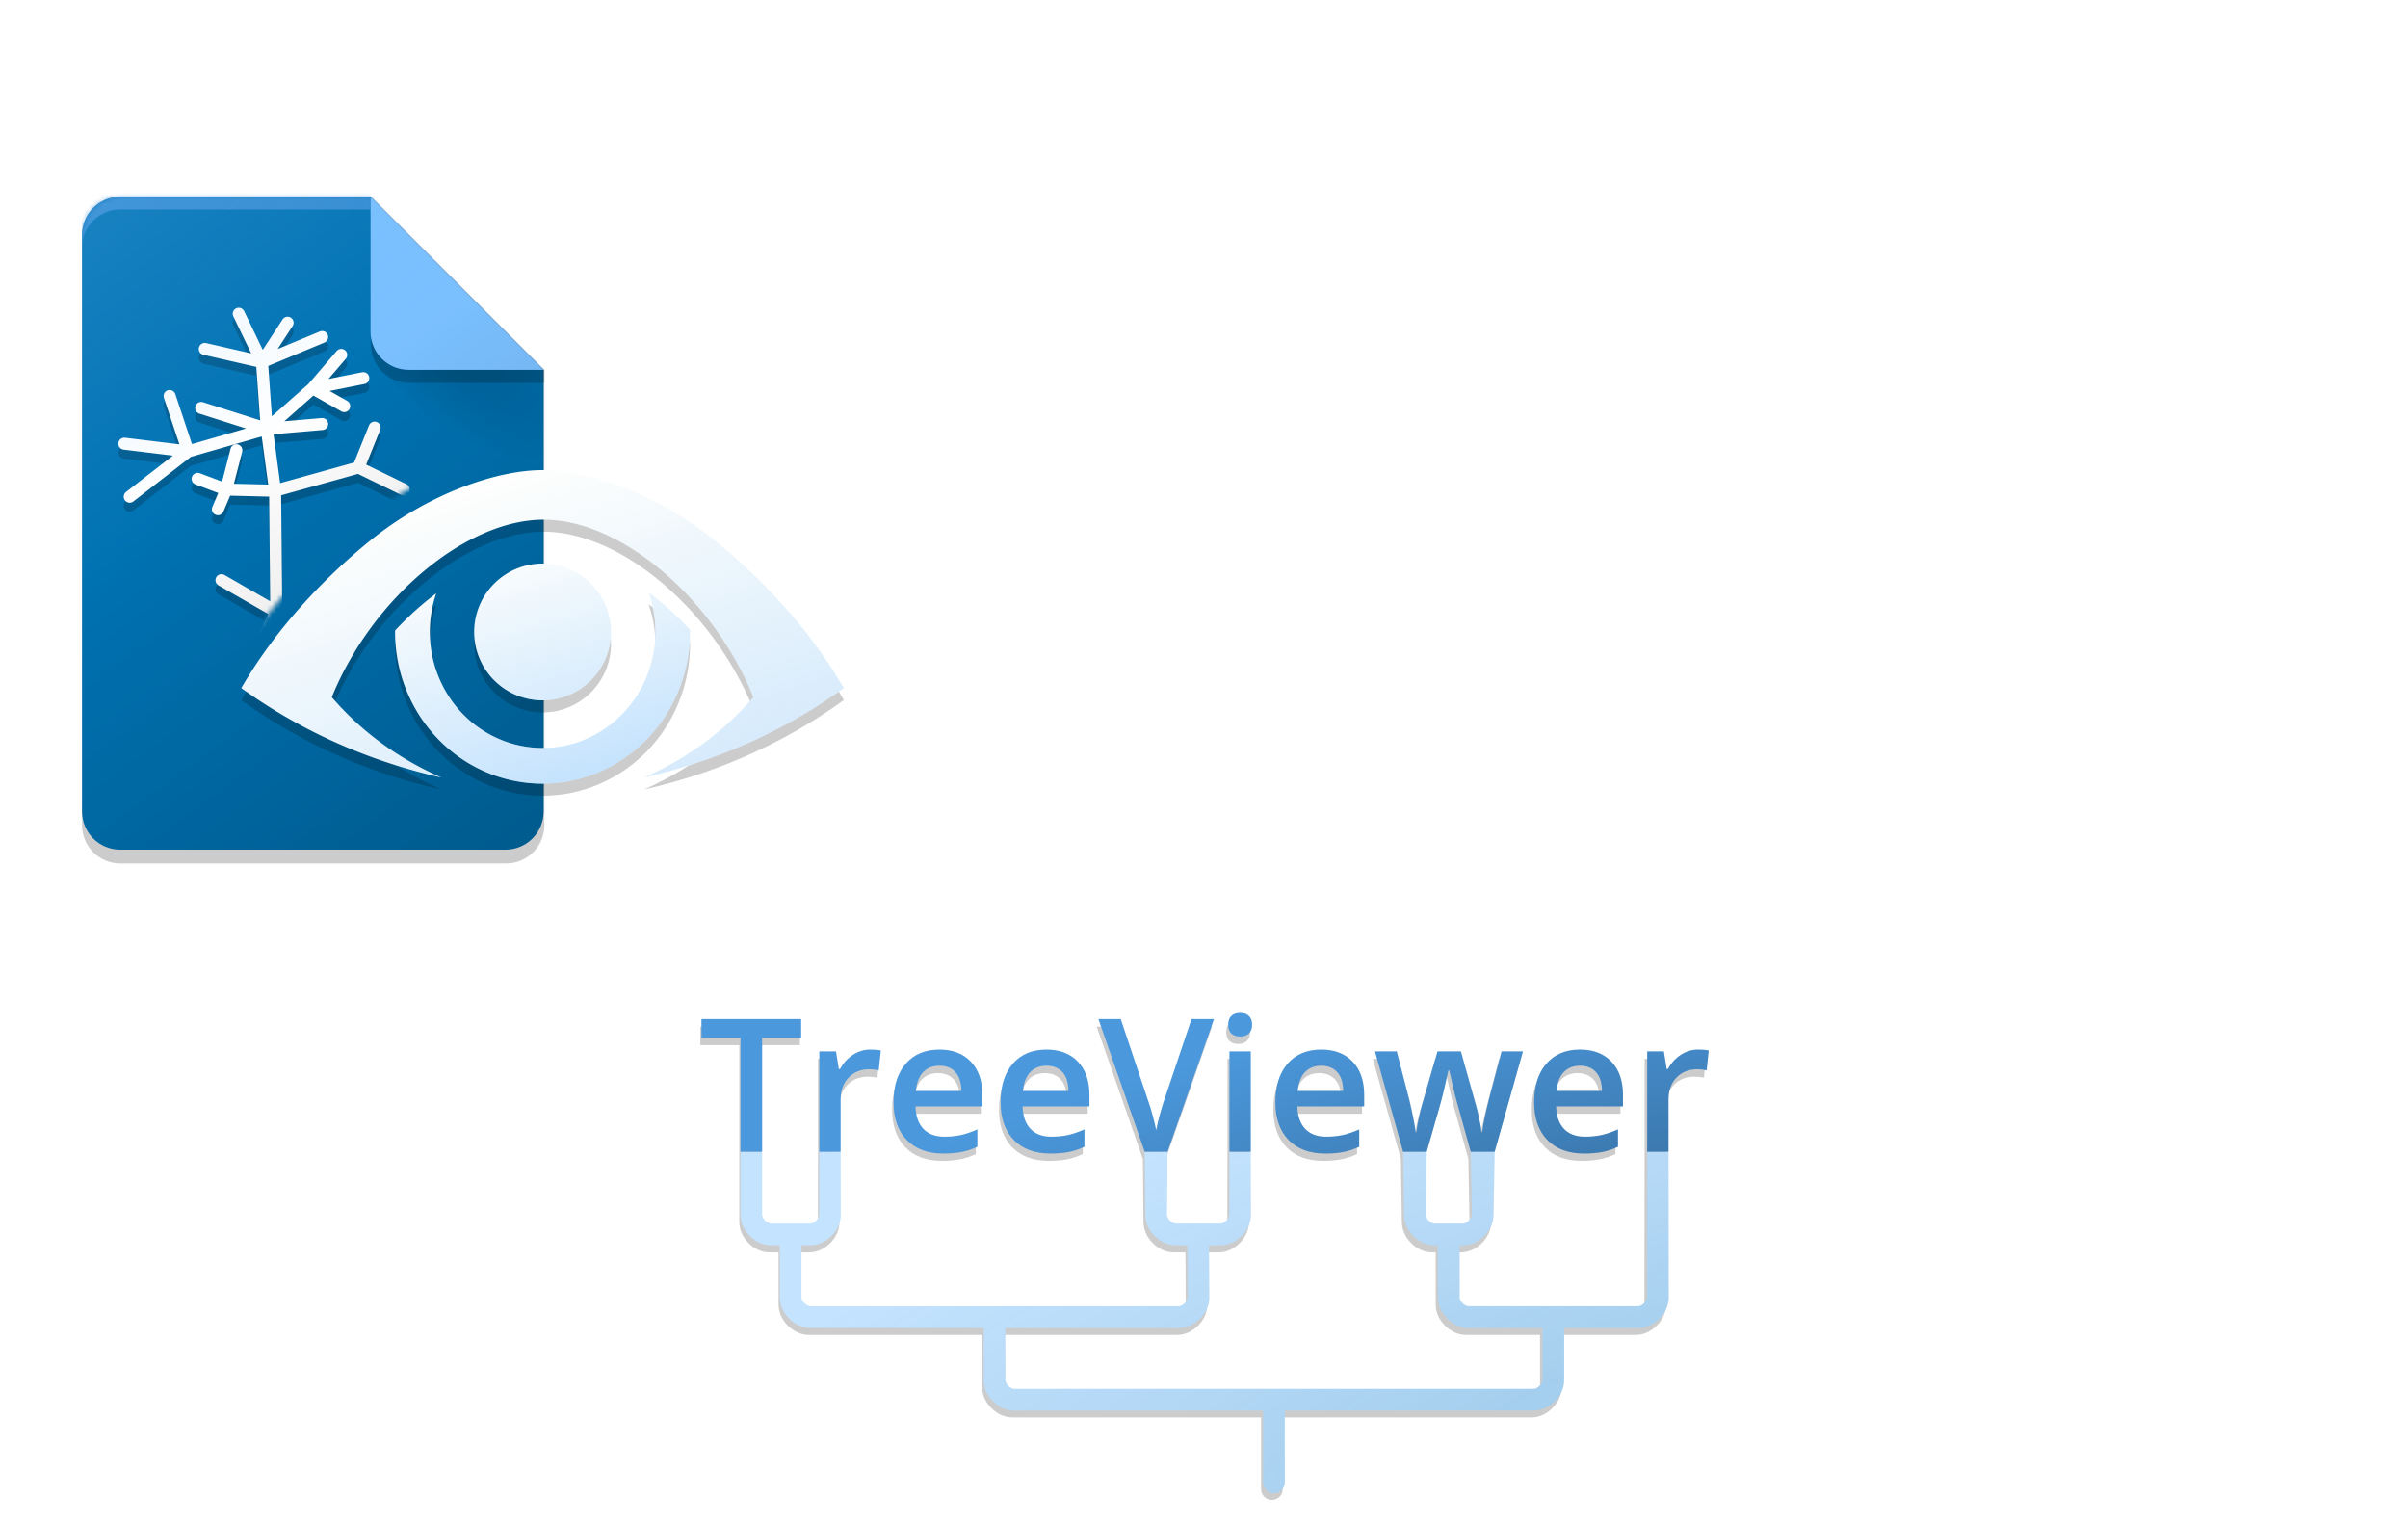 <?xml version="1.0" encoding="UTF-8" standalone="no"?>
<svg
   xmlns:dc="http://purl.org/dc/elements/1.1/"
   xmlns:cc="http://creativecommons.org/ns#"
   xmlns:rdf="http://www.w3.org/1999/02/22-rdf-syntax-ns#"
   xmlns:svg="http://www.w3.org/2000/svg"
   xmlns="http://www.w3.org/2000/svg"
   xmlns:xlink="http://www.w3.org/1999/xlink"
   xmlns:sodipodi="http://sodipodi.sourceforge.net/DTD/sodipodi-0.dtd"
   xmlns:inkscape="http://www.inkscape.org/namespaces/inkscape"
   inkscape:export-ydpi="37.799999"
   inkscape:export-xdpi="37.799999"
   inkscape:export-filename="G:\OneDrive - University of Bristol\Projects\TreeViewer\Installers\Win-x64\TreeViewerBanner.png"
   sodipodi:docname="TreeViewerBanner.svg"
   inkscape:version="1.0 (4035a4fb49, 2020-05-01)"
   id="svg8"
   version="1.1"
   viewBox="0 0 331.275 209.651"
   height="209.651mm"
   width="331.275mm">
  <defs
     id="defs2">
    <filter
       height="1.098"
       y="-0.049"
       width="1.014"
       x="-0.007"
       id="filter1239"
       style="color-interpolation-filters:sRGB"
       inkscape:collect="always">
      <feGaussianBlur
         id="feGaussianBlur1241"
         stdDeviation="0.801"
         inkscape:collect="always" />
    </filter>
    <filter
       height="1.045"
       y="-0.022"
       width="1.016"
       x="-0.008"
       id="filter1235"
       style="color-interpolation-filters:sRGB"
       inkscape:collect="always">
      <feGaussianBlur
         id="feGaussianBlur1237"
         stdDeviation="0.886"
         inkscape:collect="always" />
    </filter>
    <radialGradient
       r="531.414"
       fy="-615.004"
       fx="1562.021"
       cy="-615.004"
       cx="1562.021"
       gradientTransform="matrix(-0.225,-0.839,2.412,-0.646,3627.768,1405.116)"
       gradientUnits="userSpaceOnUse"
       id="radialGradient1315"
       xlink:href="#linearGradient1191-1"
       inkscape:collect="always" />
    <linearGradient
       id="linearGradient1191-1"
       inkscape:collect="always">
      <stop
         id="stop1187"
         offset="0"
         style="stop-color:#00639b;stop-opacity:0.2" />
      <stop
         id="stop1189"
         offset="1"
         style="stop-color:#00639b;stop-opacity:0" />
    </linearGradient>
    <radialGradient
       r="531.414"
       fy="-615.004"
       fx="1562.021"
       cy="-615.004"
       cx="1562.021"
       gradientTransform="matrix(-0.174,-0.933,2.835,-0.528,3808.122,1624.962)"
       gradientUnits="userSpaceOnUse"
       id="radialGradient1317"
       xlink:href="#linearGradient1191"
       inkscape:collect="always" />
    <linearGradient
       inkscape:collect="always"
       id="linearGradient1191">
      <stop
         style="stop-color:#000000;stop-opacity:0.5"
         offset="0"
         id="stop1213" />
      <stop
         style="stop-color:#000000;stop-opacity:0;"
         offset="1"
         id="stop1215" />
    </linearGradient>
    <filter
       height="1.02"
       y="-0.01"
       width="1.029"
       x="-0.015"
       id="filter1251"
       style="color-interpolation-filters:sRGB"
       inkscape:collect="always">
      <feGaussianBlur
         id="feGaussianBlur1253"
         stdDeviation="2.21"
         inkscape:collect="always" />
    </filter>
    <mask
       maskUnits="userSpaceOnUse"
       id="mask1132">
      <path
         style="fill:#ffffff;fill-opacity:1;stroke:none;stroke-width:0.1;stroke-linecap:round;stroke-miterlimit:4;stroke-dasharray:none;stroke-opacity:1"
         d="m 73.27,119.622 v 2.646 2.646 c -16.183,-3.677 -32.483,-5.496 -45.583,-14.928 -1.306,-0.911 -0.251,-6.101 -0.251,-6.101 0,0 0.866,-1.853 1.904,-3.915 C 36.979,86.786 47.593,75.736 57.59,67.617 70.337,57.263 85.49,52.062 95.561,52.062 c 0.072,0 0.146,0.003 0.218,0.004 V 35.917 L 59.862,0 H 7.938 C 3.54,0 0,3.54 0,7.938 v 119.592 c 0,4.397 3.54,7.938 7.938,7.938 h 79.904 c 4.397,0 7.938,-3.54 7.938,-7.938 v -1.255 c -0.073,5.3e-4 -0.145,0.001 -0.218,0.001 -7.922,2.3e-4 -15.181,-2.922 -20.813,-7.777"
         id="path1134"
         sodipodi:nodetypes="ccccccsscccssssssccc" />
    </mask>
    <filter
       height="1.022"
       y="-0.011"
       width="1.026"
       x="-0.013"
       id="filter1247"
       style="color-interpolation-filters:sRGB"
       inkscape:collect="always">
      <feGaussianBlur
         id="feGaussianBlur1249"
         stdDeviation="0.381"
         inkscape:collect="always" />
    </filter>
    <mask
       maskUnits="userSpaceOnUse"
       id="mask1136">
      <path
         sodipodi:nodetypes="ccccccsscccssssssccc"
         id="path1138"
         d="m 73.27,119.622 v 2.646 2.646 c -16.183,-3.677 -32.483,-5.496 -45.583,-14.928 -1.306,-0.911 -0.251,-6.101 -0.251,-6.101 0,0 0.866,-1.853 1.904,-3.915 C 36.979,86.786 47.593,75.736 57.59,67.617 70.337,57.263 85.49,52.062 95.561,52.062 c 0.072,0 0.146,0.003 0.218,0.004 V 35.917 L 59.862,0 H 7.938 C 3.54,0 0,3.54 0,7.938 v 119.592 c 0,4.397 3.54,7.938 7.938,7.938 h 79.904 c 4.397,0 7.938,-3.54 7.938,-7.938 v -1.255 c -0.073,5.3e-4 -0.145,0.001 -0.218,0.001 -7.922,2.3e-4 -15.181,-2.922 -20.813,-7.777"
         style="fill:#ffffff;fill-opacity:1;stroke:none;stroke-width:0.1;stroke-linecap:round;stroke-miterlimit:4;stroke-dasharray:none;stroke-opacity:1" />
    </mask>
    <radialGradient
       inkscape:collect="always"
       xlink:href="#linearGradient897"
       id="radialGradient907"
       gradientUnits="userSpaceOnUse"
       gradientTransform="matrix(1.621,1.621,-0.697,0.697,-25.482,-113.249)"
       cx="72.267"
       cy="27.698"
       fx="72.267"
       fy="27.698"
       r="17.959" />
    <linearGradient
       inkscape:collect="always"
       id="linearGradient897">
      <stop
         style="stop-color:#000000;stop-opacity:0.2"
         offset="0"
         id="stop893" />
      <stop
         style="stop-color:#000000;stop-opacity:0"
         offset="1"
         id="stop895" />
    </linearGradient>
    <clipPath
       id="clipPath1273"
       clipPathUnits="userSpaceOnUse">
      <path
         id="path1275"
         style="fill:#ffffff;fill-opacity:1;stroke:none;stroke-width:0.964;stroke-linecap:round;stroke-opacity:1"
         d="m 362,135.75 v 346.25 c 0,16.62 -13.38,30 -30,30 H 30 C 13.38,512 -5.9127449e-7,498.62 -5.9127449e-7,482 V 30 C -5.9127449e-7,13.38 13.38,1.7730124e-5 30,1.7730124e-5 h 196.25 z"
         sodipodi:nodetypes="csssssscc" />
    </clipPath>
    <filter
       height="1.093"
       y="-0.046"
       width="1.1"
       x="-0.05"
       id="filter1263"
       style="color-interpolation-filters:sRGB"
       inkscape:collect="always">
      <feGaussianBlur
         id="feGaussianBlur1265"
         stdDeviation="2.815"
         inkscape:collect="always" />
    </filter>
    <mask
       id="mask1303"
       maskUnits="userSpaceOnUse">
      <path
         id="path1305"
         style="fill:#ffffff;fill-opacity:1;stroke:none;stroke-width:0.964;stroke-linecap:round;stroke-opacity:1"
         d="m 95.779,35.917 v 91.612 c 0,4.397 -3.54,7.938 -7.938,7.938 H 7.937 c -4.397,0 -7.937,-3.54 -7.937,-7.938 V 7.938 C -1.5644137e-7,3.54 3.54,4.6910952e-6 7.937,4.6910952e-6 H 59.862 Z"
         sodipodi:nodetypes="csssssscc" />
    </mask>
    <filter
       height="1.225"
       y="-0.113"
       width="1.061"
       x="-0.031"
       id="filter1297"
       style="color-interpolation-filters:sRGB"
       inkscape:collect="always">
      <feGaussianBlur
         id="feGaussianBlur1299"
         stdDeviation="0.761"
         inkscape:collect="always" />
    </filter>
    <linearGradient
       inkscape:collect="always"
       xlink:href="#linearGradient897"
       id="linearGradient874"
       x1="92.604"
       y1="133.879"
       x2="33.224"
       y2="52.803"
       gradientUnits="userSpaceOnUse" />
    <linearGradient
       y2="52.047"
       x2="39.461"
       y1="1.965"
       x1="2.835"
       gradientUnits="userSpaceOnUse"
       id="linearGradient1465"
       xlink:href="#linearGradient884"
       inkscape:collect="always" />
    <linearGradient
       id="linearGradient884"
       inkscape:collect="always">
      <stop
         id="stop880"
         offset="0"
         style="stop-color:#79bffe;stop-opacity:0.2" />
      <stop
         id="stop882"
         offset="1"
         style="stop-color:#77bcf9;stop-opacity:0" />
    </linearGradient>
    <filter
       height="1.079"
       y="-0.039"
       width="1.041"
       x="-0.021"
       id="filter1285"
       style="color-interpolation-filters:sRGB"
       inkscape:collect="always">
      <feGaussianBlur
         id="feGaussianBlur1287"
         stdDeviation="1.133"
         inkscape:collect="always" />
    </filter>
    <linearGradient
       inkscape:collect="always"
       xlink:href="#linearGradient1072"
       id="linearGradient1074"
       x1="104.949"
       y1="128.232"
       x2="81.111"
       y2="55.173"
       gradientUnits="userSpaceOnUse" />
    <linearGradient
       inkscape:collect="always"
       id="linearGradient1072">
      <stop
         style="stop-color:#77bbf9;stop-opacity:0.3"
         offset="0"
         id="stop1068" />
      <stop
         style="stop-color:#79befc;stop-opacity:0"
         offset="1"
         id="stop1070" />
    </linearGradient>
    <linearGradient
       inkscape:collect="always"
       xlink:href="#linearGradient1082"
       id="linearGradient1148"
       gradientUnits="userSpaceOnUse"
       x1="104.803"
       y1="130.932"
       x2="87.129"
       y2="69.599" />
    <linearGradient
       inkscape:collect="always"
       id="linearGradient1082">
      <stop
         style="stop-color:#78bdfb;stop-opacity:0.5"
         offset="0"
         id="stop1078" />
      <stop
         style="stop-color:#7ac0ff;stop-opacity:0"
         offset="1"
         id="stop1080" />
    </linearGradient>
  </defs>
  <sodipodi:namedview
     inkscape:snap-page="true"
     inkscape:window-maximized="1"
     inkscape:window-y="-8"
     inkscape:window-x="-8"
     inkscape:window-height="1377"
     inkscape:window-width="2560"
     showgrid="false"
     inkscape:document-rotation="0"
     inkscape:current-layer="layer1"
     inkscape:document-units="mm"
     inkscape:cy="351.74637"
     inkscape:cx="704.9803"
     inkscape:zoom="0.98994949"
     inkscape:pageshadow="2"
     inkscape:pageopacity="0.0"
     borderopacity="1.0"
     bordercolor="#666666"
     pagecolor="#ffffff"
     id="base" />
  <g
     transform="translate(52.245,-150.687)"
     id="layer1"
     inkscape:groupmode="layer"
     inkscape:label="Livello 1">
    <rect
       y="150.687"
       x="-52.245"
       height="209.651"
       width="331.275"
       id="rect1030"
       style="opacity:1;fill:#ffffff;fill-opacity:1;stroke:none;stroke-width:3;stroke-linecap:round;stroke-linejoin:round" />
    <g
       mask="none"
       transform="matrix(0.492,0,0,0.492,-53.379,283.937)"
       id="g1313"
       style="stroke-width:1.031">
      <path
         d="m 348.552,14.451 c -1.081,0 -1.917,0.287 -2.508,0.861 -0.574,0.574 -0.861,1.393 -0.861,2.457 0,1.013 0.287,1.815 0.861,2.407 0.591,0.574 1.427,0.861 2.508,0.861 1.047,0 1.858,-0.287 2.432,-0.861 0.591,-0.591 0.887,-1.393 0.887,-2.407 0,-1.064 -0.296,-1.883 -0.887,-2.457 -0.574,-0.574 -1.385,-0.861 -2.432,-0.861 z M 198.133,16.174 v 5.193 h 10.893 v 31.842 h 6.054 V 21.367 h 10.893 v -5.193 z m 110.826,0 12.919,37.035 h 6.384 l 12.97,-37.035 h -6.282 l -7.726,22.925 c -0.287,0.811 -0.659,2.06 -1.115,3.749 -0.456,1.689 -0.794,3.175 -1.013,4.458 -0.135,-0.844 -0.431,-2.128 -0.887,-3.85 -0.456,-1.739 -0.887,-3.158 -1.292,-4.256 l -7.726,-23.026 z m -63.709,8.512 c -1.723,0 -3.335,0.49 -4.838,1.469 -1.486,0.979 -2.694,2.305 -3.623,3.977 h -0.304 l -0.785,-4.94 h -4.661 v 28.017 h 5.953 V 38.567 c 0,-2.483 0.735,-4.5 2.204,-6.054 1.486,-1.554 3.42,-2.331 5.801,-2.331 0.912,0 1.79,0.101 2.634,0.304 l 0.582,-5.547 c -0.777,-0.169 -1.765,-0.253 -2.964,-0.253 z m 19.328,0 c -3.986,0 -7.118,1.309 -9.398,3.926 -2.28,2.618 -3.42,6.214 -3.42,10.791 0,4.458 1.224,7.962 3.673,10.513 2.466,2.533 5.877,3.8 10.234,3.8 1.908,0 3.606,-0.143 5.092,-0.43 1.486,-0.287 2.955,-0.777 4.407,-1.469 v -4.838 c -1.638,0.726 -3.175,1.25 -4.61,1.57 -1.419,0.304 -2.956,0.456 -4.611,0.456 -2.516,0 -4.467,-0.726 -5.852,-2.179 -1.385,-1.469 -2.119,-3.563 -2.203,-6.282 h 18.669 v -3.217 c 0,-3.935 -1.072,-7.025 -3.217,-9.271 -2.145,-2.246 -5.066,-3.369 -8.765,-3.369 z m 29.891,0 c -3.986,0 -7.118,1.309 -9.398,3.926 -2.28,2.618 -3.42,6.214 -3.42,10.791 0,4.458 1.224,7.962 3.673,10.513 2.466,2.533 5.877,3.8 10.234,3.8 1.908,0 3.606,-0.143 5.092,-0.43 1.486,-0.287 2.955,-0.777 4.407,-1.469 v -4.838 c -1.638,0.726 -3.175,1.25 -4.61,1.57 -1.419,0.304 -2.956,0.456 -4.611,0.456 -2.516,0 -4.467,-0.726 -5.851,-2.179 -1.385,-1.469 -2.12,-3.563 -2.204,-6.282 h 18.67 v -3.217 c 0,-3.935 -1.073,-7.025 -3.217,-9.271 -2.145,-2.246 -5.066,-3.369 -8.765,-3.369 z m 76.704,0 c -3.986,0 -7.118,1.309 -9.398,3.926 -2.28,2.618 -3.42,6.214 -3.42,10.791 0,4.458 1.224,7.962 3.673,10.513 2.466,2.533 5.877,3.8 10.234,3.8 1.908,0 3.606,-0.143 5.092,-0.43 1.486,-0.287 2.955,-0.777 4.407,-1.469 v -4.838 c -1.638,0.726 -3.175,1.25 -4.61,1.57 -1.419,0.304 -2.956,0.456 -4.611,0.456 -2.516,0 -4.467,-0.726 -5.852,-2.179 -1.385,-1.469 -2.119,-3.563 -2.203,-6.282 h 18.669 v -3.217 c 0,-3.935 -1.072,-7.025 -3.217,-9.271 -2.145,-2.246 -5.066,-3.369 -8.765,-3.369 z m 72.246,0 c -3.986,0 -7.118,1.309 -9.398,3.926 -2.28,2.618 -3.42,6.214 -3.42,10.791 0,4.458 1.224,7.962 3.673,10.513 2.466,2.533 5.877,3.8 10.234,3.8 1.908,0 3.606,-0.143 5.092,-0.43 1.486,-0.287 2.956,-0.777 4.408,-1.469 v -4.838 c -1.638,0.726 -3.175,1.25 -4.611,1.57 -1.419,0.304 -2.956,0.456 -4.611,0.456 -2.516,0 -4.467,-0.726 -5.851,-2.179 -1.385,-1.469 -2.12,-3.563 -2.204,-6.282 h 18.67 v -3.217 c 0,-3.935 -1.073,-7.025 -3.217,-9.271 -2.145,-2.246 -5.066,-3.369 -8.765,-3.369 z m 32.957,0 c -1.723,0 -3.335,0.49 -4.838,1.469 -1.486,0.979 -2.694,2.305 -3.623,3.977 h -0.304 l -0.785,-4.94 h -4.661 v 28.017 h 5.953 V 38.567 c 0,-2.483 0.734,-4.5 2.203,-6.054 1.486,-1.554 3.42,-2.331 5.801,-2.331 0.912,0 1.79,0.101 2.634,0.304 l 0.582,-5.547 c -0.777,-0.169 -1.765,-0.253 -2.964,-0.253 z m -130.838,0.506 v 28.017 h 5.953 V 25.192 Z m 40.632,0 7.853,28.017 h 6.586 l 3.724,-13.02 c 0.574,-1.908 1.351,-5.143 2.331,-9.702 h 0.228 c 1.148,5.049 1.942,8.267 2.381,9.652 l 3.622,13.071 h 6.688 l 7.903,-28.017 h -5.978 l -3.623,13.806 c -0.929,3.732 -1.52,6.637 -1.773,8.714 h -0.203 c -0.068,-0.946 -0.296,-2.272 -0.684,-3.978 -0.372,-1.706 -0.684,-2.972 -0.937,-3.8 l -4.129,-14.743 h -6.536 l -4.256,14.743 c -0.253,0.794 -0.557,1.993 -0.912,3.597 -0.338,1.587 -0.591,2.998 -0.76,4.231 h -0.152 c -0.338,-2.432 -0.912,-5.354 -1.723,-8.765 L 392.249,25.192 Z m -121.592,4.002 c 1.891,0 3.377,0.599 4.458,1.798 1.081,1.182 1.638,2.931 1.672,5.244 h -12.717 c 0.22,-2.297 0.895,-4.045 2.026,-5.244 1.148,-1.199 2.669,-1.798 4.56,-1.798 z m 29.891,0 c 1.891,0 3.378,0.599 4.459,1.798 1.081,1.182 1.638,2.931 1.672,5.244 h -12.717 c 0.22,-2.297 0.895,-4.045 2.027,-5.244 1.148,-1.199 2.668,-1.798 4.559,-1.798 z m 76.704,0 c 1.891,0 3.377,0.599 4.458,1.798 1.081,1.182 1.638,2.931 1.672,5.244 h -12.717 c 0.22,-2.297 0.895,-4.045 2.026,-5.244 1.148,-1.199 2.668,-1.798 4.56,-1.798 z m 72.246,0 c 1.891,0 3.378,0.599 4.459,1.798 1.081,1.182 1.638,2.931 1.672,5.244 h -12.717 c 0.22,-2.297 0.895,-4.045 2.027,-5.244 1.148,-1.199 2.668,-1.798 4.559,-1.798 z"
         style="font-style:normal;font-variant:normal;font-weight:600;font-stretch:normal;font-size:36.822px;line-height:1.25;font-family:'Open Sans';-inkscape-font-specification:'Open Sans Semi-Bold';fill:#000000;fill-opacity:0.2;stroke-width:1.337;filter:url(#filter1239)"
         id="path1231" />
      <path
         sodipodi:nodetypes="ccssscssscssscccccssscsssccssscssscsssccssssssccssscssscsssccssscsssccsssccssssssccsssccssssscssccccssssccc"
         d="m 209.026,53.209 v 17.584 0.002 c 5.3e-4,2.381 1.098,4.409 2.603,5.914 1.505,1.505 3.532,2.601 5.914,2.601 h 2.465 v 14.559 c 0,2.381 1.096,4.409 2.601,5.914 1.505,1.505 3.533,2.602 5.914,2.602 h 48.41 v 14.556 c 0,2.381 1.097,4.411 2.602,5.916 1.505,1.505 3.532,2.601 5.914,2.601 h 69.483 v 20.047 c -1.1e-4,1.672 1.355,3.027 3.027,3.027 1.672,1.2e-4 3.027,-1.355 3.027,-3.027 v -20.047 h 69.483 c 2.381,0 4.409,-1.096 5.914,-2.601 1.505,-1.505 2.603,-3.535 2.603,-5.916 V 102.384 h 20.664 c 2.382,0 4.411,-1.097 5.916,-2.602 1.505,-1.505 2.601,-3.534 2.601,-5.916 l -0.05,-40.658 h -5.953 l -0.051,40.658 c 0,0.364 -0.275,1.081 -0.828,1.635 -0.554,0.554 -1.271,0.83 -1.635,0.83 h -23.692 -23.692 c -0.364,0 -1.081,-0.276 -1.635,-0.83 -0.554,-0.554 -0.828,-1.272 -0.828,-1.635 V 79.31 h 0.944 c 2.381,0 4.409,-1.098 5.914,-2.603 1.505,-1.505 2.603,-3.532 2.603,-5.914 l 0.317,-17.584 h -6.688 l 0.317,17.584 c 0.007,0.363 -0.276,1.081 -0.83,1.635 -0.554,0.554 -1.269,0.828 -1.633,0.828 h -7.943 c -0.363,0 -1.079,-0.275 -1.633,-0.828 -0.554,-0.554 -0.83,-1.271 -0.83,-1.635 l 0.267,-17.584 h -6.586 l 0.267,17.584 c 0.036,2.381 1.096,4.409 2.601,5.914 1.505,1.505 3.533,2.603 5.914,2.603 h 0.945 v 14.557 c 0,2.382 1.096,4.411 2.601,5.916 1.505,1.505 3.534,2.602 5.916,2.602 h 20.664 v 14.556 c 0,0.364 -0.275,1.081 -0.828,1.635 -0.554,0.554 -1.271,0.828 -1.635,0.828 h -72.495 -0.015 -72.51 c -0.364,0 -1.079,-0.274 -1.633,-0.828 -0.554,-0.554 -0.83,-1.272 -0.83,-1.635 v -14.556 h 48.41 c 2.382,0 4.409,-1.097 5.914,-2.602 1.505,-1.505 2.601,-3.534 2.601,-5.916 2e-5,-0.005 2e-5,-0.01 0,-0.015 l -0.077,-14.541 h 3.191 c 2.382,0 4.409,-1.098 5.914,-2.603 1.505,-1.505 2.601,-3.532 2.601,-5.914 l -0.05,-17.584 h -5.953 l -0.049,17.584 c 0,0.364 -0.277,1.081 -0.83,1.635 -0.554,0.554 -1.269,0.828 -1.632,0.828 h -12.465 c -0.364,0 -1.081,-0.275 -1.635,-0.828 -0.554,-0.554 -0.83,-1.271 -0.83,-1.635 l 0.166,-17.584 h -6.384 l 0.165,17.584 c 0.022,2.381 1.097,4.409 2.602,5.914 1.505,1.505 3.534,2.603 5.916,2.603 h 3.221 l 0.077,14.557 c 0,0.364 -0.276,1.081 -0.83,1.635 -0.554,0.554 -1.27,0.83 -1.633,0.83 h -102.873 c -0.363,0 -1.079,-0.276 -1.633,-0.83 -0.554,-0.554 -0.83,-1.269 -0.83,-1.633 V 79.31 h 2.465 c 2.382,0 4.409,-1.096 5.914,-2.601 1.505,-1.505 2.604,-3.534 2.603,-5.916 l -0.051,-17.584 h -5.953 l -0.05,17.584 c 1e-5,0.363 -0.275,1.081 -0.828,1.635 -0.554,0.554 -1.27,0.828 -1.635,0.828 h -10.983 c -0.363,0 -1.079,-0.275 -1.632,-0.828 -0.554,-0.554 -0.83,-1.271 -0.83,-1.635 V 53.209 Z"
         style="color:#000000;font-style:normal;font-variant:normal;font-weight:normal;font-stretch:normal;font-size:medium;line-height:normal;font-family:sans-serif;font-variant-ligatures:normal;font-variant-position:normal;font-variant-caps:normal;font-variant-numeric:normal;font-variant-alternates:normal;font-variant-east-asian:normal;font-feature-settings:normal;font-variation-settings:normal;text-indent:0;text-align:start;text-decoration:none;text-decoration-line:none;text-decoration-style:solid;text-decoration-color:#000000;letter-spacing:normal;word-spacing:normal;text-transform:none;writing-mode:lr-tb;direction:ltr;text-orientation:mixed;dominant-baseline:auto;baseline-shift:baseline;text-anchor:start;white-space:normal;shape-padding:0;shape-margin:0;inline-size:0;clip-rule:nonzero;display:inline;overflow:visible;visibility:visible;opacity:1;isolation:auto;mix-blend-mode:normal;color-interpolation:sRGB;color-interpolation-filters:linearRGB;solid-color:#000000;solid-opacity:1;vector-effect:none;fill:#000000;fill-opacity:0.2;fill-rule:nonzero;stroke:none;stroke-width:6.243;stroke-linecap:butt;stroke-linejoin:round;stroke-miterlimit:4;stroke-dasharray:none;stroke-dashoffset:0;stroke-opacity:1;filter:url(#filter1235);color-rendering:auto;image-rendering:auto;shape-rendering:auto;text-rendering:auto;enable-background:accumulate;stop-color:#000000;stop-opacity:1"
         id="path1233" />
      <path
         id="path1116"
         style="color:#000000;font-style:normal;font-variant:normal;font-weight:normal;font-stretch:normal;font-size:medium;line-height:normal;font-family:sans-serif;font-variant-ligatures:normal;font-variant-position:normal;font-variant-caps:normal;font-variant-numeric:normal;font-variant-alternates:normal;font-variant-east-asian:normal;font-feature-settings:normal;font-variation-settings:normal;text-indent:0;text-align:start;text-decoration:none;text-decoration-line:none;text-decoration-style:solid;text-decoration-color:#000000;letter-spacing:normal;word-spacing:normal;text-transform:none;writing-mode:lr-tb;direction:ltr;text-orientation:mixed;dominant-baseline:auto;baseline-shift:baseline;text-anchor:start;white-space:normal;shape-padding:0;shape-margin:0;inline-size:0;clip-rule:nonzero;display:inline;overflow:visible;visibility:visible;opacity:1;isolation:auto;mix-blend-mode:normal;color-interpolation:sRGB;color-interpolation-filters:linearRGB;solid-color:#000000;solid-opacity:1;vector-effect:none;fill:#c4e3fe;fill-opacity:1;fill-rule:nonzero;stroke:none;stroke-width:23.594;stroke-linecap:butt;stroke-linejoin:round;stroke-miterlimit:4;stroke-dasharray:none;stroke-dashoffset:0;stroke-opacity:1;color-rendering:auto;image-rendering:auto;shape-rendering:auto;text-rendering:auto;enable-background:accumulate;stop-color:#000000;stop-opacity:1"
         d="m 790.018,193.104 v 66.459 0.008 c 0.002,9 4.151,16.664 9.84,22.352 5.688,5.688 13.351,9.832 22.352,9.832 h 9.316 v 55.025 c 0,9.001 4.144,16.663 9.832,22.352 5.688,5.688 13.353,9.834 22.354,9.834 h 182.967 v 55.016 c 0,9.001 4.146,16.673 9.834,22.361 5.688,5.688 13.351,9.832 22.352,9.832 h 262.611 v 75.768 c -4e-4,6.319 5.122,11.442 11.441,11.441 6.319,4.3e-4 11.442,-5.122 11.441,-11.441 v -75.768 h 262.611 c 9.001,0 16.663,-4.144 22.352,-9.832 5.688,-5.688 9.84,-13.36 9.84,-22.361 v -55.016 h 78.102 c 9.001,0 16.671,-4.146 22.359,-9.834 5.688,-5.688 9.832,-13.358 9.832,-22.359 l -0.19,-153.668 h -22.499 l -0.193,153.668 c 0,1.374 -1.038,4.087 -3.131,6.18 -2.093,2.093 -4.804,3.137 -6.178,3.137 h -89.543 -89.543 c -1.374,0 -4.085,-1.044 -6.178,-3.137 -2.093,-2.093 -3.131,-4.806 -3.131,-6.18 V 291.754 h 3.566 c 9.001,0 16.663,-4.152 22.352,-9.84 5.688,-5.688 9.84,-13.351 9.84,-22.352 l 1.197,-66.459 h -25.276 l 1.196,66.459 c 0.025,1.374 -1.044,4.085 -3.137,6.178 -2.093,2.093 -4.798,3.131 -6.172,3.131 h -30.021 c -1.374,0 -4.079,-1.038 -6.172,-3.131 -2.093,-2.093 -3.137,-4.804 -3.137,-6.178 l 1.008,-66.459 h -24.893 l 1.008,66.459 c 0.137,9 4.144,16.663 9.832,22.352 5.688,5.688 13.352,9.84 22.354,9.84 h 3.572 v 55.018 c 0,9.001 4.144,16.671 9.832,22.359 5.688,5.688 13.358,9.834 22.359,9.834 h 78.102 v 55.016 c 0,1.374 -1.038,4.087 -3.131,6.18 -2.093,2.093 -4.804,3.129 -6.178,3.129 h -273.998 -0.055 -274.053 c -1.374,0 -4.079,-1.036 -6.172,-3.129 -2.093,-2.093 -3.137,-4.806 -3.137,-6.18 v -55.016 h 182.967 c 9.001,0 16.665,-4.146 22.354,-9.834 5.688,-5.688 9.832,-13.358 9.832,-22.359 10e-5,-0.019 10e-5,-0.039 0,-0.059 l -0.293,-54.959 h 12.06 c 9.001,0 16.663,-4.152 22.352,-9.84 5.688,-5.688 9.832,-13.351 9.832,-22.352 l -0.19,-66.459 h -22.499 l -0.186,66.459 c 0,1.374 -1.046,4.085 -3.139,6.178 -2.093,2.093 -4.796,3.131 -6.17,3.131 h -47.111 c -1.374,0 -4.087,-1.038 -6.18,-3.131 -2.093,-2.093 -3.137,-4.804 -3.137,-6.178 l 0.626,-66.459 h -24.127 l 0.624,66.459 c 0.084,9.001 4.146,16.663 9.834,22.352 5.688,5.688 13.358,9.84 22.359,9.84 h 12.174 l 0.293,55.018 c 0,1.374 -1.044,4.087 -3.137,6.18 -2.093,2.093 -4.798,3.137 -6.172,3.137 H 863.711 c -1.374,0 -4.079,-1.044 -6.172,-3.137 -2.093,-2.093 -3.137,-4.798 -3.137,-6.172 v -55.025 h 9.316 c 9.001,0 16.663,-4.144 22.352,-9.832 5.689,-5.688 9.84,-13.358 9.84,-22.359 l -0.194,-66.459 h -22.499 l -0.189,66.459 c 4e-5,1.374 -1.038,4.085 -3.131,6.178 -2.093,2.093 -4.802,3.131 -6.178,3.131 h -41.51 c -1.374,0 -4.077,-1.038 -6.17,-3.131 -2.093,-2.093 -3.138,-4.803 -3.139,-6.178 V 193.104 Z"
         transform="scale(0.265)"
         sodipodi:nodetypes="ccssscssscssscccccssscsssccssscssscsssccssssssccssscssscsssccssscsssccsssccssssssccsssccssssscssccccssssccc" />
      <path
         id="path1143"
         style="color:#000000;font-style:normal;font-variant:normal;font-weight:normal;font-stretch:normal;font-size:medium;line-height:normal;font-family:sans-serif;font-variant-ligatures:normal;font-variant-position:normal;font-variant-caps:normal;font-variant-numeric:normal;font-variant-alternates:normal;font-variant-east-asian:normal;font-feature-settings:normal;font-variation-settings:normal;text-indent:0;text-align:start;text-decoration:none;text-decoration-line:none;text-decoration-style:solid;text-decoration-color:#000000;letter-spacing:normal;word-spacing:normal;text-transform:none;writing-mode:lr-tb;direction:ltr;text-orientation:mixed;dominant-baseline:auto;baseline-shift:baseline;text-anchor:start;white-space:normal;shape-padding:0;shape-margin:0;inline-size:0;clip-rule:nonzero;display:inline;overflow:visible;visibility:visible;opacity:1;isolation:auto;mix-blend-mode:normal;color-interpolation:sRGB;color-interpolation-filters:linearRGB;solid-color:#000000;solid-opacity:1;vector-effect:none;fill:url(#radialGradient1315);fill-opacity:1;fill-rule:nonzero;stroke:none;stroke-width:23.594;stroke-linecap:butt;stroke-linejoin:round;stroke-miterlimit:4;stroke-dasharray:none;stroke-dashoffset:0;stroke-opacity:1;color-rendering:auto;image-rendering:auto;shape-rendering:auto;text-rendering:auto;enable-background:accumulate;stop-color:#000000;stop-opacity:1"
         d="m 790.018,193.104 v 66.459 0.008 c 0.002,9 4.151,16.664 9.84,22.352 5.688,5.688 13.351,9.832 22.352,9.832 h 9.316 v 55.025 c 0,9.001 4.144,16.663 9.832,22.352 5.688,5.688 13.353,9.834 22.354,9.834 h 182.967 v 55.016 c 0,9.001 4.146,16.673 9.834,22.361 5.688,5.688 13.351,9.832 22.352,9.832 h 262.611 v 75.768 c -4e-4,6.319 5.122,11.442 11.441,11.441 6.319,4.3e-4 11.442,-5.122 11.441,-11.441 v -75.768 h 262.611 c 9.001,0 16.663,-4.144 22.352,-9.832 5.688,-5.688 9.84,-13.36 9.84,-22.361 v -55.016 h 78.102 c 9.001,0 16.671,-4.146 22.359,-9.834 5.688,-5.688 9.832,-13.358 9.832,-22.359 l -0.189,-153.668 h -22.5 l -0.193,153.668 c 0,1.374 -1.038,4.087 -3.131,6.18 -2.093,2.093 -4.804,3.137 -6.178,3.137 h -89.543 -89.543 c -1.374,0 -4.085,-1.044 -6.178,-3.137 -2.093,-2.093 -3.131,-4.806 -3.131,-6.18 V 291.754 h 3.566 c 9.001,0 16.663,-4.152 22.352,-9.84 5.688,-5.688 9.84,-13.351 9.84,-22.352 l 1.197,-66.459 h -96.603 l 1.008,66.459 c 0.137,9 4.144,16.663 9.832,22.352 5.688,5.688 13.352,9.84 22.354,9.84 h 3.572 v 55.018 c 0,9.001 4.144,16.671 9.832,22.359 5.688,5.688 13.358,9.834 22.359,9.834 h 78.102 v 55.016 c 0,1.374 -1.038,4.087 -3.131,6.18 -2.093,2.093 -4.804,3.129 -6.178,3.129 h -273.998 -0.055 -274.053 c -1.374,0 -4.079,-1.036 -6.172,-3.129 -2.093,-2.093 -3.137,-4.806 -3.137,-6.18 v -55.016 h 182.967 c 9.001,0 16.665,-4.146 22.354,-9.834 5.688,-5.688 9.832,-13.358 9.832,-22.359 10e-5,-0.019 10e-5,-0.039 0,-0.059 l -0.293,-54.959 h 12.06 c 9.001,0 16.663,-4.152 22.352,-9.84 5.688,-5.688 9.832,-13.351 9.832,-22.352 l -0.189,-66.459 h -22.5 l -0.186,66.459 c 0,1.374 -1.046,4.085 -3.139,6.178 -2.093,2.093 -4.796,3.131 -6.17,3.131 h -47.111 c -1.374,0 -4.087,-1.038 -6.18,-3.131 -2.093,-2.093 -3.137,-4.804 -3.137,-6.178 l 0.625,-66.459 v 0 h -24.127 v 0 l 0.625,66.459 c 0.084,9.001 4.146,16.663 9.834,22.352 5.688,5.688 13.358,9.84 22.359,9.84 h 12.174 l 0.293,55.018 c 0,1.374 -1.044,4.087 -3.137,6.18 -2.093,2.093 -4.798,3.137 -6.172,3.137 H 863.711 c -1.374,0 -4.079,-1.044 -6.172,-3.137 -2.093,-2.093 -3.137,-4.798 -3.137,-6.172 v -55.025 h 9.316 c 9.001,0 16.663,-4.144 22.352,-9.832 5.689,-5.688 9.84,-13.358 9.84,-22.359 L 895.715,193.104 H 873.217 l -0.189,66.459 c 4e-5,1.374 -1.038,4.085 -3.131,6.178 -2.093,2.093 -4.802,3.131 -6.178,3.131 h -41.51 c -1.374,0 -4.077,-1.038 -6.17,-3.131 -2.093,-2.093 -3.138,-4.803 -3.139,-6.178 V 193.104 h -0.002 z m 770.527,0 1.197,66.459 c 0.025,1.374 -1.044,4.085 -3.137,6.178 -2.093,2.093 -4.798,3.131 -6.172,3.131 h -30.021 c -1.374,0 -4.079,-1.038 -6.172,-3.131 -2.093,-2.093 -3.137,-4.804 -3.137,-6.178 l 1.008,-66.459 z"
         transform="scale(0.265)"
         sodipodi:nodetypes="ccssscssscssscccccssscssccccsscssscsscccssscssscsssccssscsssccssccccssssccccccssccssssscssccccssssccccccssssccc" />
      <path
         id="path889"
         style="font-style:normal;font-variant:normal;font-weight:600;font-stretch:normal;font-size:36.822px;line-height:1.25;font-family:'Open Sans';-inkscape-font-specification:'Open Sans Semi-Bold';fill:#4b98dc;fill-opacity:1;stroke-width:5.055"
         d="m 1317.361,46.619 c -4.085,0 -7.245,1.084 -9.479,3.254 -2.17,2.17 -3.254,5.266 -3.254,9.287 0,3.83 1.084,6.862 3.254,9.096 2.234,2.17 5.394,3.256 9.479,3.256 3.957,0 7.021,-1.086 9.191,-3.256 2.234,-2.234 3.352,-5.266 3.352,-9.096 0,-4.021 -1.118,-7.117 -3.352,-9.287 -2.17,-2.17 -5.234,-3.254 -9.191,-3.254 z m -568.514,6.51 v 19.627 h 41.17 V 193.104 h 22.881 V 72.756 h 41.17 V 53.129 Z m 418.871,0 48.828,139.975 h 24.127 l 49.02,-139.975 h -23.744 l -29.201,86.646 c -1.085,3.064 -2.49,7.787 -4.213,14.17 -1.723,6.383 -3,11.999 -3.83,16.85 -0.511,-3.191 -1.628,-8.042 -3.352,-14.553 -1.723,-6.574 -3.351,-11.935 -4.883,-16.084 L 1191.27,53.129 Z M 926.928,85.299 c -6.51,0 -12.606,1.851 -18.287,5.553 -5.617,3.702 -10.181,8.712 -13.691,15.031 h -1.148 L 890.832,87.213 H 873.217 V 193.104 h 22.498 v -55.34 c 0,-9.383 2.777,-17.009 8.33,-22.881 5.617,-5.872 12.926,-8.809 21.926,-8.809 3.447,0 6.766,0.383 9.957,1.148 l 2.201,-20.967 c -2.936,-0.638 -6.669,-0.957 -11.201,-0.957 z m 73.051,0 c -15.063,0 -26.903,4.947 -35.52,14.84 -8.617,9.893 -12.926,23.488 -12.926,40.785 0,16.851 4.628,30.094 13.883,39.732 9.319,9.574 22.212,14.361 38.68,14.361 7.213,0 13.627,-0.542 19.244,-1.627 5.617,-1.085 11.169,-2.936 16.658,-5.553 v -18.287 c -6.191,2.745 -11.998,4.723 -17.424,5.936 -5.362,1.149 -11.171,1.725 -17.426,1.725 -9.51,0 -16.883,-2.745 -22.117,-8.234 -5.234,-5.553 -8.009,-13.468 -8.328,-23.744 h 70.561 v -12.16 c 0,-14.872 -4.052,-26.552 -12.158,-35.041 -8.106,-8.489 -19.149,-12.732 -33.127,-12.732 z m 112.975,0 c -15.063,0 -26.903,4.947 -35.52,14.84 -8.617,9.893 -12.926,23.488 -12.926,40.785 0,16.851 4.628,30.094 13.883,39.732 9.319,9.574 22.212,14.361 38.68,14.361 7.213,0 13.627,-0.542 19.244,-1.627 5.617,-1.085 11.169,-2.936 16.658,-5.553 v -18.287 c -6.191,2.745 -11.998,4.723 -17.424,5.936 -5.362,1.149 -11.171,1.725 -17.426,1.725 -9.51,0 -16.881,-2.745 -22.115,-8.234 -5.234,-5.553 -8.011,-13.468 -8.33,-23.744 h 70.562 v -12.16 c 0,-14.872 -4.054,-26.552 -12.16,-35.041 -8.106,-8.489 -19.149,-12.732 -33.127,-12.732 z m 289.906,0 c -15.063,0 -26.903,4.947 -35.52,14.84 -8.617,9.893 -12.926,23.488 -12.926,40.785 0,16.851 4.628,30.094 13.883,39.732 9.319,9.574 22.212,14.361 38.68,14.361 7.213,0 13.627,-0.542 19.244,-1.627 5.617,-1.085 11.169,-2.936 16.658,-5.553 v -18.287 c -6.191,2.745 -11.998,4.723 -17.424,5.936 -5.362,1.149 -11.171,1.725 -17.426,1.725 -9.51,0 -16.883,-2.745 -22.117,-8.234 -5.234,-5.553 -8.009,-13.468 -8.328,-23.744 h 70.561 v -12.16 c 0,-14.872 -4.052,-26.552 -12.158,-35.041 -8.106,-8.489 -19.149,-12.732 -33.127,-12.732 z m 273.055,0 c -15.063,0 -26.903,4.947 -35.52,14.84 -8.617,9.893 -12.926,23.488 -12.926,40.785 0,16.851 4.628,30.094 13.883,39.732 9.319,9.574 22.212,14.361 38.68,14.361 7.213,0 13.627,-0.542 19.244,-1.627 5.617,-1.085 11.171,-2.936 16.66,-5.553 v -18.287 c -6.191,2.745 -12,4.723 -17.426,5.936 -5.362,1.149 -11.171,1.725 -17.426,1.725 -9.51,0 -16.881,-2.745 -22.115,-8.234 -5.234,-5.553 -8.011,-13.468 -8.33,-23.744 h 70.562 v -12.16 c 0,-14.872 -4.054,-26.552 -12.16,-35.041 -8.106,-8.489 -19.149,-12.732 -33.127,-12.732 z m 124.561,0 c -6.51,0 -12.606,1.851 -18.287,5.553 -5.617,3.702 -10.181,8.712 -13.691,15.031 h -1.148 l -2.967,-18.67 h -17.617 V 193.104 h 22.5 v -55.34 c 0,-9.383 2.775,-17.009 8.328,-22.881 5.617,-5.872 12.926,-8.809 21.926,-8.809 3.447,0 6.766,0.383 9.957,1.148 l 2.201,-20.967 c -2.936,-0.638 -6.669,-0.957 -11.201,-0.957 z m -494.506,1.914 V 193.104 h 22.5 V 87.213 Z m 153.57,0 29.68,105.891 h 24.892 l 14.074,-49.211 c 2.17,-7.213 5.107,-19.436 8.809,-36.67 h 0.861 c 4.34,19.084 7.34,31.245 9,36.479 l 13.689,49.402 h 25.277 l 29.871,-105.891 h -22.596 l -13.691,52.18 c -3.51,14.106 -5.744,25.085 -6.701,32.936 h -0.766 c -0.255,-3.574 -1.118,-8.587 -2.586,-15.033 -1.404,-6.447 -2.584,-11.234 -3.541,-14.361 l -15.607,-55.721 h -24.701 l -16.084,55.721 c -0.957,3 -2.107,7.532 -3.447,13.596 -1.277,6 -2.233,11.331 -2.871,15.99 h -0.574 c -1.276,-9.191 -3.448,-20.234 -6.512,-33.127 l -13.5,-52.18 z M 999.979,102.34 c 7.149,0 12.765,2.265 16.85,6.797 4.085,4.468 6.193,11.076 6.32,19.82 h -48.062 c 0.83,-8.681 3.382,-15.289 7.658,-19.82 4.34,-4.532 10.086,-6.797 17.234,-6.797 z m 112.975,0 c 7.149,0 12.767,2.265 16.852,6.797 4.085,4.468 6.191,11.076 6.318,19.82 h -48.062 c 0.83,-8.681 3.384,-15.289 7.66,-19.82 4.34,-4.532 10.084,-6.797 17.232,-6.797 z m 289.906,0 c 7.149,0 12.765,2.265 16.85,6.797 4.085,4.468 6.192,11.076 6.32,19.82 h -48.062 c 0.83,-8.681 3.382,-15.289 7.658,-19.82 4.34,-4.532 10.086,-6.797 17.234,-6.797 z m 273.055,0 c 7.149,0 12.767,2.265 16.852,6.797 4.085,4.468 6.191,11.076 6.318,19.82 h -48.062 c 0.83,-8.681 3.384,-15.289 7.66,-19.82 4.34,-4.532 10.084,-6.797 17.233,-6.797 z"
         transform="scale(0.265)" />
      <path
         d="m 1317.361,46.619 c -4.085,0 -7.245,1.084 -9.479,3.254 -2.17,2.17 -3.254,5.266 -3.254,9.287 0,3.83 1.084,6.862 3.254,9.096 2.234,2.17 5.394,3.256 9.479,3.256 3.957,0 7.021,-1.086 9.191,-3.256 2.234,-2.234 3.352,-5.266 3.352,-9.096 0,-4.021 -1.118,-7.117 -3.352,-9.287 -2.17,-2.17 -5.234,-3.254 -9.191,-3.254 z m -568.514,6.51 v 19.627 h 41.17 V 193.104 h 979.246 v -55.34 c 0,-9.383 2.775,-17.009 8.328,-22.881 5.617,-5.872 12.926,-8.809 21.926,-8.809 3.447,0 6.766,0.383 9.957,1.148 l 2.201,-20.967 c -2.936,-0.638 -6.669,-0.957 -11.201,-0.957 -6.51,0 -12.606,1.851 -18.287,5.553 -5.617,3.702 -10.181,8.712 -13.691,15.031 h -1.148 l -2.967,-18.67 h -17.617 V 193.104 h -160.941 l 29.871,-105.891 h -22.596 l -13.691,52.18 c -3.51,14.106 -5.744,25.085 -6.701,32.936 h -0.766 c -0.255,-3.574 -1.118,-8.587 -2.586,-15.033 -1.404,-6.447 -2.584,-11.234 -3.541,-14.361 l -15.607,-55.721 h -24.701 l -16.084,55.721 c -0.957,3 -2.107,7.532 -3.447,13.596 -1.277,6 -2.233,11.331 -2.871,15.99 h -0.574 c -1.276,-9.191 -3.448,-20.234 -6.512,-33.127 l -13.5,-52.18 h -22.977 l 29.68,105.891 h -160.75 V 87.213 h -22.5 V 193.104 h -65.297 v 0 l 49.02,-139.975 h -23.744 l -29.201,86.646 c -1.085,3.064 -2.49,7.787 -4.213,14.17 -1.723,6.383 -3,11.999 -3.83,16.85 -0.511,-3.191 -1.628,-8.042 -3.352,-14.553 -1.723,-6.574 -3.351,-11.935 -4.883,-16.084 l -29.201,-87.029 h -23.551 l 48.828,139.975 v 0 H 895.715 v -55.34 c 0,-9.383 2.777,-17.009 8.33,-22.881 5.617,-5.872 12.926,-8.809 21.926,-8.809 3.447,0 6.766,0.383 9.957,1.148 l 2.201,-20.967 c -2.936,-0.638 -6.669,-0.957 -11.201,-0.957 -6.51,0 -12.606,1.851 -18.287,5.553 -5.617,3.702 -10.181,8.712 -13.691,15.031 h -1.148 L 890.832,87.213 H 873.217 V 193.104 h -60.316 -0.002 V 72.756 h 41.17 V 53.129 Z m 251.131,32.17 c -15.063,0 -26.903,4.947 -35.52,14.84 -8.617,9.893 -12.926,23.488 -12.926,40.785 0,16.851 4.628,30.094 13.883,39.732 9.319,9.574 22.212,14.361 38.68,14.361 7.213,0 13.627,-0.542 19.244,-1.627 5.617,-1.085 11.169,-2.936 16.658,-5.553 v -18.287 c -6.191,2.745 -11.998,4.723 -17.424,5.936 -5.362,1.149 -11.171,1.725 -17.426,1.725 -9.51,0 -16.883,-2.745 -22.117,-8.234 -5.234,-5.553 -8.009,-13.468 -8.328,-23.744 h 70.561 v -12.16 c 0,-14.872 -4.052,-26.552 -12.158,-35.041 -8.106,-8.489 -19.149,-12.732 -33.127,-12.732 z m 112.975,0 c -15.063,0 -26.903,4.947 -35.52,14.84 -8.617,9.893 -12.926,23.488 -12.926,40.785 0,16.851 4.628,30.094 13.883,39.732 9.319,9.574 22.212,14.361 38.68,14.361 7.213,0 13.627,-0.542 19.244,-1.627 5.617,-1.085 11.169,-2.936 16.658,-5.553 v -18.287 c -6.191,2.745 -11.998,4.723 -17.424,5.936 -5.362,1.149 -11.171,1.725 -17.426,1.725 -9.51,0 -16.881,-2.745 -22.115,-8.234 -5.234,-5.553 -8.011,-13.468 -8.33,-23.744 h 70.562 v -12.16 c 0,-14.872 -4.054,-26.552 -12.16,-35.041 -8.106,-8.489 -19.149,-12.732 -33.127,-12.732 z m 289.906,0 c -15.063,0 -26.903,4.947 -35.52,14.84 -8.617,9.893 -12.926,23.488 -12.926,40.785 0,16.851 4.628,30.094 13.883,39.732 9.319,9.574 22.212,14.361 38.68,14.361 7.213,0 13.627,-0.542 19.244,-1.627 5.617,-1.085 11.169,-2.936 16.658,-5.553 v -18.287 c -6.191,2.745 -11.998,4.723 -17.424,5.936 -5.362,1.149 -11.171,1.725 -17.426,1.725 -9.51,0 -16.883,-2.745 -22.117,-8.234 -5.234,-5.553 -8.009,-13.468 -8.328,-23.744 h 70.561 v -12.16 c 0,-14.872 -4.052,-26.552 -12.158,-35.041 -8.106,-8.489 -19.149,-12.732 -33.127,-12.732 z m 273.055,0 c -15.063,0 -26.903,4.947 -35.52,14.84 -8.617,9.893 -12.926,23.488 -12.926,40.785 0,16.851 4.628,30.094 13.883,39.732 9.319,9.574 22.212,14.361 38.68,14.361 7.213,0 13.627,-0.542 19.244,-1.627 5.617,-1.085 11.171,-2.936 16.66,-5.553 v -18.287 c -6.191,2.745 -12,4.723 -17.426,5.936 -5.362,1.149 -11.171,1.725 -17.426,1.725 -9.51,0 -16.881,-2.745 -22.115,-8.234 -5.234,-5.553 -8.011,-13.468 -8.33,-23.744 h 70.562 v -12.16 c 0,-14.872 -4.054,-26.552 -12.16,-35.041 -8.106,-8.489 -19.149,-12.732 -33.127,-12.732 z M 999.979,102.34 c 7.149,0 12.765,2.265 16.85,6.797 4.085,4.468 6.193,11.076 6.32,19.82 h -48.062 c 0.83,-8.681 3.382,-15.289 7.658,-19.82 4.34,-4.532 10.086,-6.797 17.234,-6.797 z m 112.975,0 c 7.149,0 12.767,2.265 16.852,6.797 4.085,4.468 6.191,11.076 6.318,19.82 h -48.062 c 0.83,-8.681 3.384,-15.289 7.66,-19.82 4.34,-4.532 10.084,-6.797 17.232,-6.797 z m 289.906,0 c 7.149,0 12.765,2.265 16.85,6.797 4.085,4.468 6.192,11.076 6.32,19.82 h -48.062 c 0.83,-8.681 3.382,-15.289 7.658,-19.82 4.34,-4.532 10.086,-6.797 17.234,-6.797 z m 273.055,0 c 7.149,0 12.767,2.265 16.852,6.797 4.085,4.468 6.191,11.076 6.318,19.82 h -48.062 c 0.83,-8.681 3.384,-15.289 7.66,-19.82 4.34,-4.532 10.084,-6.797 17.233,-6.797 z m -138.92,4.883 h 0.861 c 4.34,19.084 7.34,31.245 9,36.479 l 13.689,49.402 h -46.434 l 14.074,-49.211 c 2.17,-7.213 5.107,-19.436 8.809,-36.67 z"
         style="color:#000000;font-style:normal;font-variant:normal;font-weight:normal;font-stretch:normal;font-size:medium;line-height:normal;font-family:sans-serif;font-variant-ligatures:normal;font-variant-position:normal;font-variant-caps:normal;font-variant-numeric:normal;font-variant-alternates:normal;font-variant-east-asian:normal;font-feature-settings:normal;font-variation-settings:normal;text-indent:0;text-align:start;text-decoration:none;text-decoration-line:none;text-decoration-style:solid;text-decoration-color:#000000;letter-spacing:normal;word-spacing:normal;text-transform:none;writing-mode:lr-tb;direction:ltr;text-orientation:mixed;dominant-baseline:auto;baseline-shift:baseline;text-anchor:start;white-space:normal;shape-padding:0;shape-margin:0;inline-size:0;clip-rule:nonzero;display:inline;overflow:visible;visibility:visible;opacity:1;isolation:auto;mix-blend-mode:normal;color-interpolation:sRGB;color-interpolation-filters:linearRGB;solid-color:#000000;solid-opacity:1;vector-effect:none;fill:url(#radialGradient1317);fill-opacity:1;fill-rule:nonzero;stroke:none;stroke-width:23.594;stroke-linecap:butt;stroke-linejoin:round;stroke-miterlimit:4;stroke-dasharray:none;stroke-dashoffset:0;stroke-opacity:1;color-rendering:auto;image-rendering:auto;shape-rendering:auto;text-rendering:auto;enable-background:accumulate;stop-color:#000000;stop-opacity:1"
         id="path1197"
         sodipodi:nodetypes="scscssscscccccscsccscccccccccccccccccccccccccccccccccsccccccccscsccsccccccccccccssscsscccscccsssssscsscccscccsssssscsscccscccsssssscsscccscccssssccccssccccssccccssccccsccccccc"
         transform="scale(0.265)" />
    </g>
    <g
       id="g1165"
       transform="matrix(0.663,0,0,0.663,-40.958,177.748)"
       style="stroke-width:1.031">
      <path
         transform="scale(0.265)"
         d="M 30,0 C 13.38,0 0,13.38 0,30 v 452 10 c 0,16.62 13.38,30 30,30 h 302 c 16.62,0 30,-13.38 30,-30 V 482 135.75 L 226.25,0 Z"
         style="fill:#000000;fill-opacity:0.2;stroke:none;stroke-width:3.758;stroke-linecap:round;stroke-opacity:1;filter:url(#filter1251)"
         id="path860" />
      <path
         sodipodi:nodetypes="csssssscc"
         d="m 95.779,35.917 v 91.612 c 0,4.397 -3.54,7.938 -7.938,7.938 H 7.938 C 3.54,135.467 0,131.927 0,127.529 V 7.938 C 0,3.54 3.54,4.6173732e-6 7.938,4.6173732e-6 h 51.924 z"
         style="fill:#0072b2;fill-opacity:1;stroke:none;stroke-width:0.994;stroke-linecap:round;stroke-opacity:1"
         id="rect837" />
      <path
         mask="url(#mask1132)"
         id="path962"
         style="fill:none;stroke:#000000;stroke-width:2.489;stroke-linecap:round;stroke-linejoin:round;stroke-miterlimit:4;stroke-dasharray:none;stroke-opacity:0.2;filter:url(#filter1247)"
         d="m 71.587,74.723 -4.698,8.531 12.364,-2.596 m -50.322,0.742 11.375,6.553 -9.891,20.277 m -6.429,-47.849 5.935,2.226 -1.731,4.08 m 3.833,-12.241 -2.102,8.16 10.139,0.247 m 26.707,-0.247 -9.397,-4.575 m -17.31,4.822 17.31,-4.822 3.338,-8.284 m -10.88,-0.742 -11.499,0.989 m 20.03,-10.51 -10.51,2.102 6.553,3.709 m -0.618,-10.633 -5.935,6.924 -9.52,8.408 M 24.727,45.667 38.327,49.995 M 18.174,43.194 22.006,54.693 8.777,53.086 M 38.327,49.995 22.006,54.693 9.89,64.09 M 25.468,33.427 37.338,36.147 m 5.317,-8.16 -5.317,8.16 12.488,-5.193 m -17.31,-4.822 4.822,10.015 0.989,13.848 1.731,12.859 0.247,25.099 26.583,-4.698 11.004,8.037"
         sodipodi:nodetypes="ccccccccccccccccccccccccccccccccccccccccccccc" />
      <path
         mask="url(#mask1136)"
         sodipodi:nodetypes="ccccccccccccccccccccccccccccccccccccccccccccc"
         d="m 71.586,72.871 -4.698,8.531 12.364,-2.596 m -50.322,0.742 11.375,6.553 -9.891,20.277 m -6.429,-47.849 5.935,2.226 -1.731,4.08 m 3.833,-12.241 -2.102,8.16 10.139,0.247 M 66.764,60.754 57.367,56.179 m -17.31,4.822 17.31,-4.822 3.338,-8.284 M 49.825,47.154 38.327,48.143 M 58.357,37.633 47.847,39.735 54.4,43.444 M 53.782,32.811 47.847,39.735 38.327,48.143 M 24.726,43.815 38.327,48.143 M 18.173,41.342 22.006,52.841 8.776,51.234 M 38.327,48.143 22.006,52.841 9.889,62.238 m 15.579,-30.663 11.87,2.72 m 5.317,-8.16 -5.317,8.16 12.488,-5.193 m -17.31,-4.822 4.822,10.015 0.989,13.848 1.731,12.859 0.247,25.099 26.583,-4.698 11.004,8.037"
         style="fill:none;stroke:#ffffff;stroke-width:2.489;stroke-linecap:round;stroke-linejoin:round;stroke-miterlimit:4;stroke-dasharray:none;stroke-opacity:1"
         id="path957" />
      <path
         sodipodi:nodetypes="ccccccsc"
         d="m 62.181,36.243 33.598,33.598 -2e-6,-31.278 V 35.917 L 59.862,0 v 27.98 2.646 c 0,2.199 0.885,4.183 2.319,5.618"
         style="fill:url(#radialGradient907);fill-opacity:1;stroke:none;stroke-width:0.273px;stroke-linecap:butt;stroke-linejoin:miter;stroke-opacity:1"
         id="path890" />
      <path
         clip-path="url(#clipPath1273)"
         transform="scale(0.265)"
         d="m 226.25,0 v 105.75 10 c 0,16.62 13.378,30 29.998,30 H 362 v -10 z"
         style="fill:#000000;fill-opacity:0.2;stroke:none;stroke-width:3.758;stroke-linecap:round;stroke-opacity:1;filter:url(#filter1263)"
         id="path852" />
      <path
         id="path840"
         style="fill:#7ac0ff;fill-opacity:1;stroke:none;stroke-width:0.994;stroke-linecap:round;stroke-opacity:1"
         d="M 95.779,35.917 H 67.799 c -4.397,0 -7.937,-3.54 -7.937,-7.938 V 4.6173732e-6 Z"
         sodipodi:nodetypes="csscc" />
      <path
         mask="url(#mask1303)"
         sodipodi:nodetypes="csccscc"
         d="m 0,2.294 c 0,-4.397 3.54,-7.937 7.938,-7.937 H 59.862 V 2.646 H 7.938 C 3.54,2.646 0,6.186 0,10.583 Z"
         style="mix-blend-mode:normal;fill:#4b98dc;fill-opacity:0.68;stroke:none;stroke-width:0.994;stroke-linecap:round;stroke-opacity:1;filter:url(#filter1297)"
         id="path845" />
      <path
         id="path866"
         style="fill:url(#linearGradient874);fill-opacity:1;stroke:none;stroke-width:0.994;stroke-linecap:round;stroke-opacity:1"
         d="m 95.779,35.917 v 91.612 c 0,4.397 -3.54,7.938 -7.938,7.938 H 7.938 C 3.54,135.467 0,131.927 0,127.529 V 7.938 C 0,3.54 3.54,4.6173732e-6 7.938,4.6173732e-6 h 51.924 z"
         sodipodi:nodetypes="csssssscc" />
      <path
         sodipodi:nodetypes="csssssscc"
         d="m 95.779,35.917 v 91.612 c 0,4.397 -3.54,7.938 -7.938,7.938 H 7.937 c -4.397,0 -7.937,-3.54 -7.937,-7.938 V 7.938 C -1.6666667e-7,3.54 3.54,4.6173732e-6 7.937,4.6173732e-6 H 59.862 Z"
         style="fill:url(#linearGradient1465);fill-opacity:1;stroke:none;stroke-width:0.994;stroke-linecap:round;stroke-opacity:1"
         id="path876" />
      <g
         transform="matrix(0.944,0,0,0.944,5.353,5.069)"
         id="g1144"
         style="stroke-width:1.031">
        <path
           d="m 95.561,57.353 c -10.071,0 -25.224,5.201 -37.971,15.555 -9.996,8.12 -20.611,19.169 -28.249,32.353 13.1,9.432 27.747,15.975 43.93,19.653 -9.084,-4.038 -17.222,-9.708 -24.046,-17.649 8.757,-21.631 29.419,-39.012 46.555,-39.012 17.136,0 37.361,17.38 46.119,39.012 -6.824,7.94 -14.962,13.611 -24.046,17.649 16.183,-3.677 30.83,-10.221 43.93,-19.653 C 154.143,92.077 143.528,81.028 133.532,72.908 120.785,62.554 105.632,57.353 95.561,57.353 Z m 0,20.542 A 15.034,15.034 0 0 0 80.527,92.93 15.034,15.034 0 0 0 95.561,107.964 15.034,15.034 0 0 0 110.595,92.93 15.034,15.034 0 0 0 95.561,77.895 Z m 23.286,6.294 c 4.9e-4,3.71e-4 10e-4,6.67e-4 0.002,10e-4 a 24.79,25.497 0 0 0 -5.2e-4,-10e-4 z m 0.002,10e-4 a 24.79,25.497 0 0 1 1.502,8.74 24.79,25.497 0 0 1 -24.789,25.497 24.79,25.497 0 0 1 -24.791,-25.497 24.79,25.497 0 0 1 1.41,-8.477 c -3.157,2.36 -6.201,5.106 -9.039,8.161 a 32.42,33.345 0 0 0 -0.002,0.316 32.42,33.345 0 0 0 32.421,33.345 32.42,33.345 0 0 0 32.42,-33.345 32.42,33.345 0 0 0 -0.004,-0.465 c -2.865,-3.108 -5.937,-5.896 -9.128,-8.275 z"
           style="fill:#000000;fill-opacity:0.2;stroke:none;stroke-width:3.155;stroke-linecap:round;stroke-linejoin:round;stroke-miterlimit:4;stroke-dasharray:none;stroke-opacity:0.2;filter:url(#filter1285)"
           id="path1058" />
        <path
           id="circle1015"
           style="fill:#fffffd;fill-opacity:1;stroke:none;stroke-width:3.155;stroke-linecap:round;stroke-linejoin:round;stroke-miterlimit:4;stroke-dasharray:none;stroke-opacity:0.2"
           d="m 95.561,54.708 c -10.071,0 -25.224,5.201 -37.971,15.555 -9.996,8.12 -20.611,19.169 -28.249,32.353 13.1,9.432 27.747,15.975 43.93,19.653 -9.084,-4.038 -17.222,-9.708 -24.046,-17.649 8.757,-21.631 29.419,-39.012 46.555,-39.012 17.136,0 37.361,17.38 46.119,39.012 -6.824,7.94 -14.962,13.611 -24.046,17.649 16.183,-3.677 30.83,-10.221 43.93,-19.653 C 154.143,89.432 143.528,78.382 133.532,70.262 120.785,59.908 105.632,54.708 95.561,54.708 Z m 0,20.542 A 15.034,15.034 0 0 0 80.527,90.284 15.034,15.034 0 0 0 95.561,105.318 15.034,15.034 0 0 0 110.595,90.284 15.034,15.034 0 0 0 95.561,75.249 Z m 23.286,6.294 c 4.9e-4,3.71e-4 10e-4,6.67e-4 0.002,0.001 a 24.79,25.497 0 0 0 -5.2e-4,-0.001 z m 0.002,0.001 a 24.79,25.497 0 0 1 1.502,8.74 24.79,25.497 0 0 1 -24.789,25.497 24.79,25.497 0 0 1 -24.791,-25.497 24.79,25.497 0 0 1 1.41,-8.477 c -3.157,2.36 -6.201,5.106 -9.039,8.161 a 32.42,33.345 0 0 0 -0.002,0.316 32.42,33.345 0 0 0 32.421,33.345 32.42,33.345 0 0 0 32.42,-33.345 32.42,33.345 0 0 0 -0.004,-0.465 c -2.865,-3.108 -5.937,-5.896 -9.128,-8.275 z" />
        <path
           d="m 95.561,54.708 c -10.071,0 -25.224,5.201 -37.971,15.555 -9.996,8.12 -20.611,19.169 -28.249,32.353 13.1,9.432 27.747,15.975 43.93,19.653 -9.084,-4.038 -17.222,-9.708 -24.046,-17.649 8.757,-21.631 29.419,-39.012 46.555,-39.012 17.136,0 37.361,17.38 46.119,39.012 -6.824,7.94 -14.962,13.611 -24.046,17.649 16.183,-3.677 30.83,-10.221 43.93,-19.653 C 154.143,89.432 143.528,78.382 133.532,70.262 120.785,59.908 105.632,54.708 95.561,54.708 Z"
           style="fill:url(#linearGradient1074);fill-opacity:1;stroke:none;stroke-width:3.155;stroke-linecap:round;stroke-linejoin:round;stroke-miterlimit:4;stroke-dasharray:none;stroke-opacity:0.2"
           id="path1066"
           sodipodi:nodetypes="sscccscccss" />
        <path
           d="m 95.561,75.249 c -8.303,-8.9e-5 -15.034,6.731 -15.034,15.034 -9e-5,8.303 6.731,15.034 15.034,15.034 8.303,-1.9e-4 15.034,-6.731 15.034,-15.034 9e-5,-8.303 -6.731,-15.034 -15.034,-15.034 z m 23.286,6.294 c 4.9e-4,3.71e-4 10e-4,6.67e-4 0.002,0.001 l -5.2e-4,-0.001 z m 0.002,0.001 c 0.993,2.8 1.502,5.758 1.502,8.74 -1.3e-4,14.081 -11.098,25.497 -24.789,25.497 -13.691,3e-4 -24.791,-11.415 -24.791,-25.497 2.2e-5,-2.887 0.477,-5.754 1.41,-8.477 -3.157,2.36 -6.201,5.106 -9.039,8.161 -0.001,0.105 -0.002,0.211 -0.002,0.316 -1.99e-4,18.416 14.515,33.346 32.421,33.345 17.905,-1.8e-4 32.42,-14.929 32.42,-33.345 -2.8e-4,-0.155 -0.002,-0.31 -0.004,-0.465 -2.865,-3.108 -5.937,-5.896 -9.128,-8.275 z"
           style="fill:url(#linearGradient1148);fill-opacity:1;stroke:none;stroke-width:3.155;stroke-linecap:round;stroke-linejoin:round;stroke-miterlimit:4;stroke-dasharray:none;stroke-opacity:0.2"
           id="path1076"
           sodipodi:nodetypes="ccccccccccccccccccccc" />
      </g>
    </g>
  </g>
</svg>

